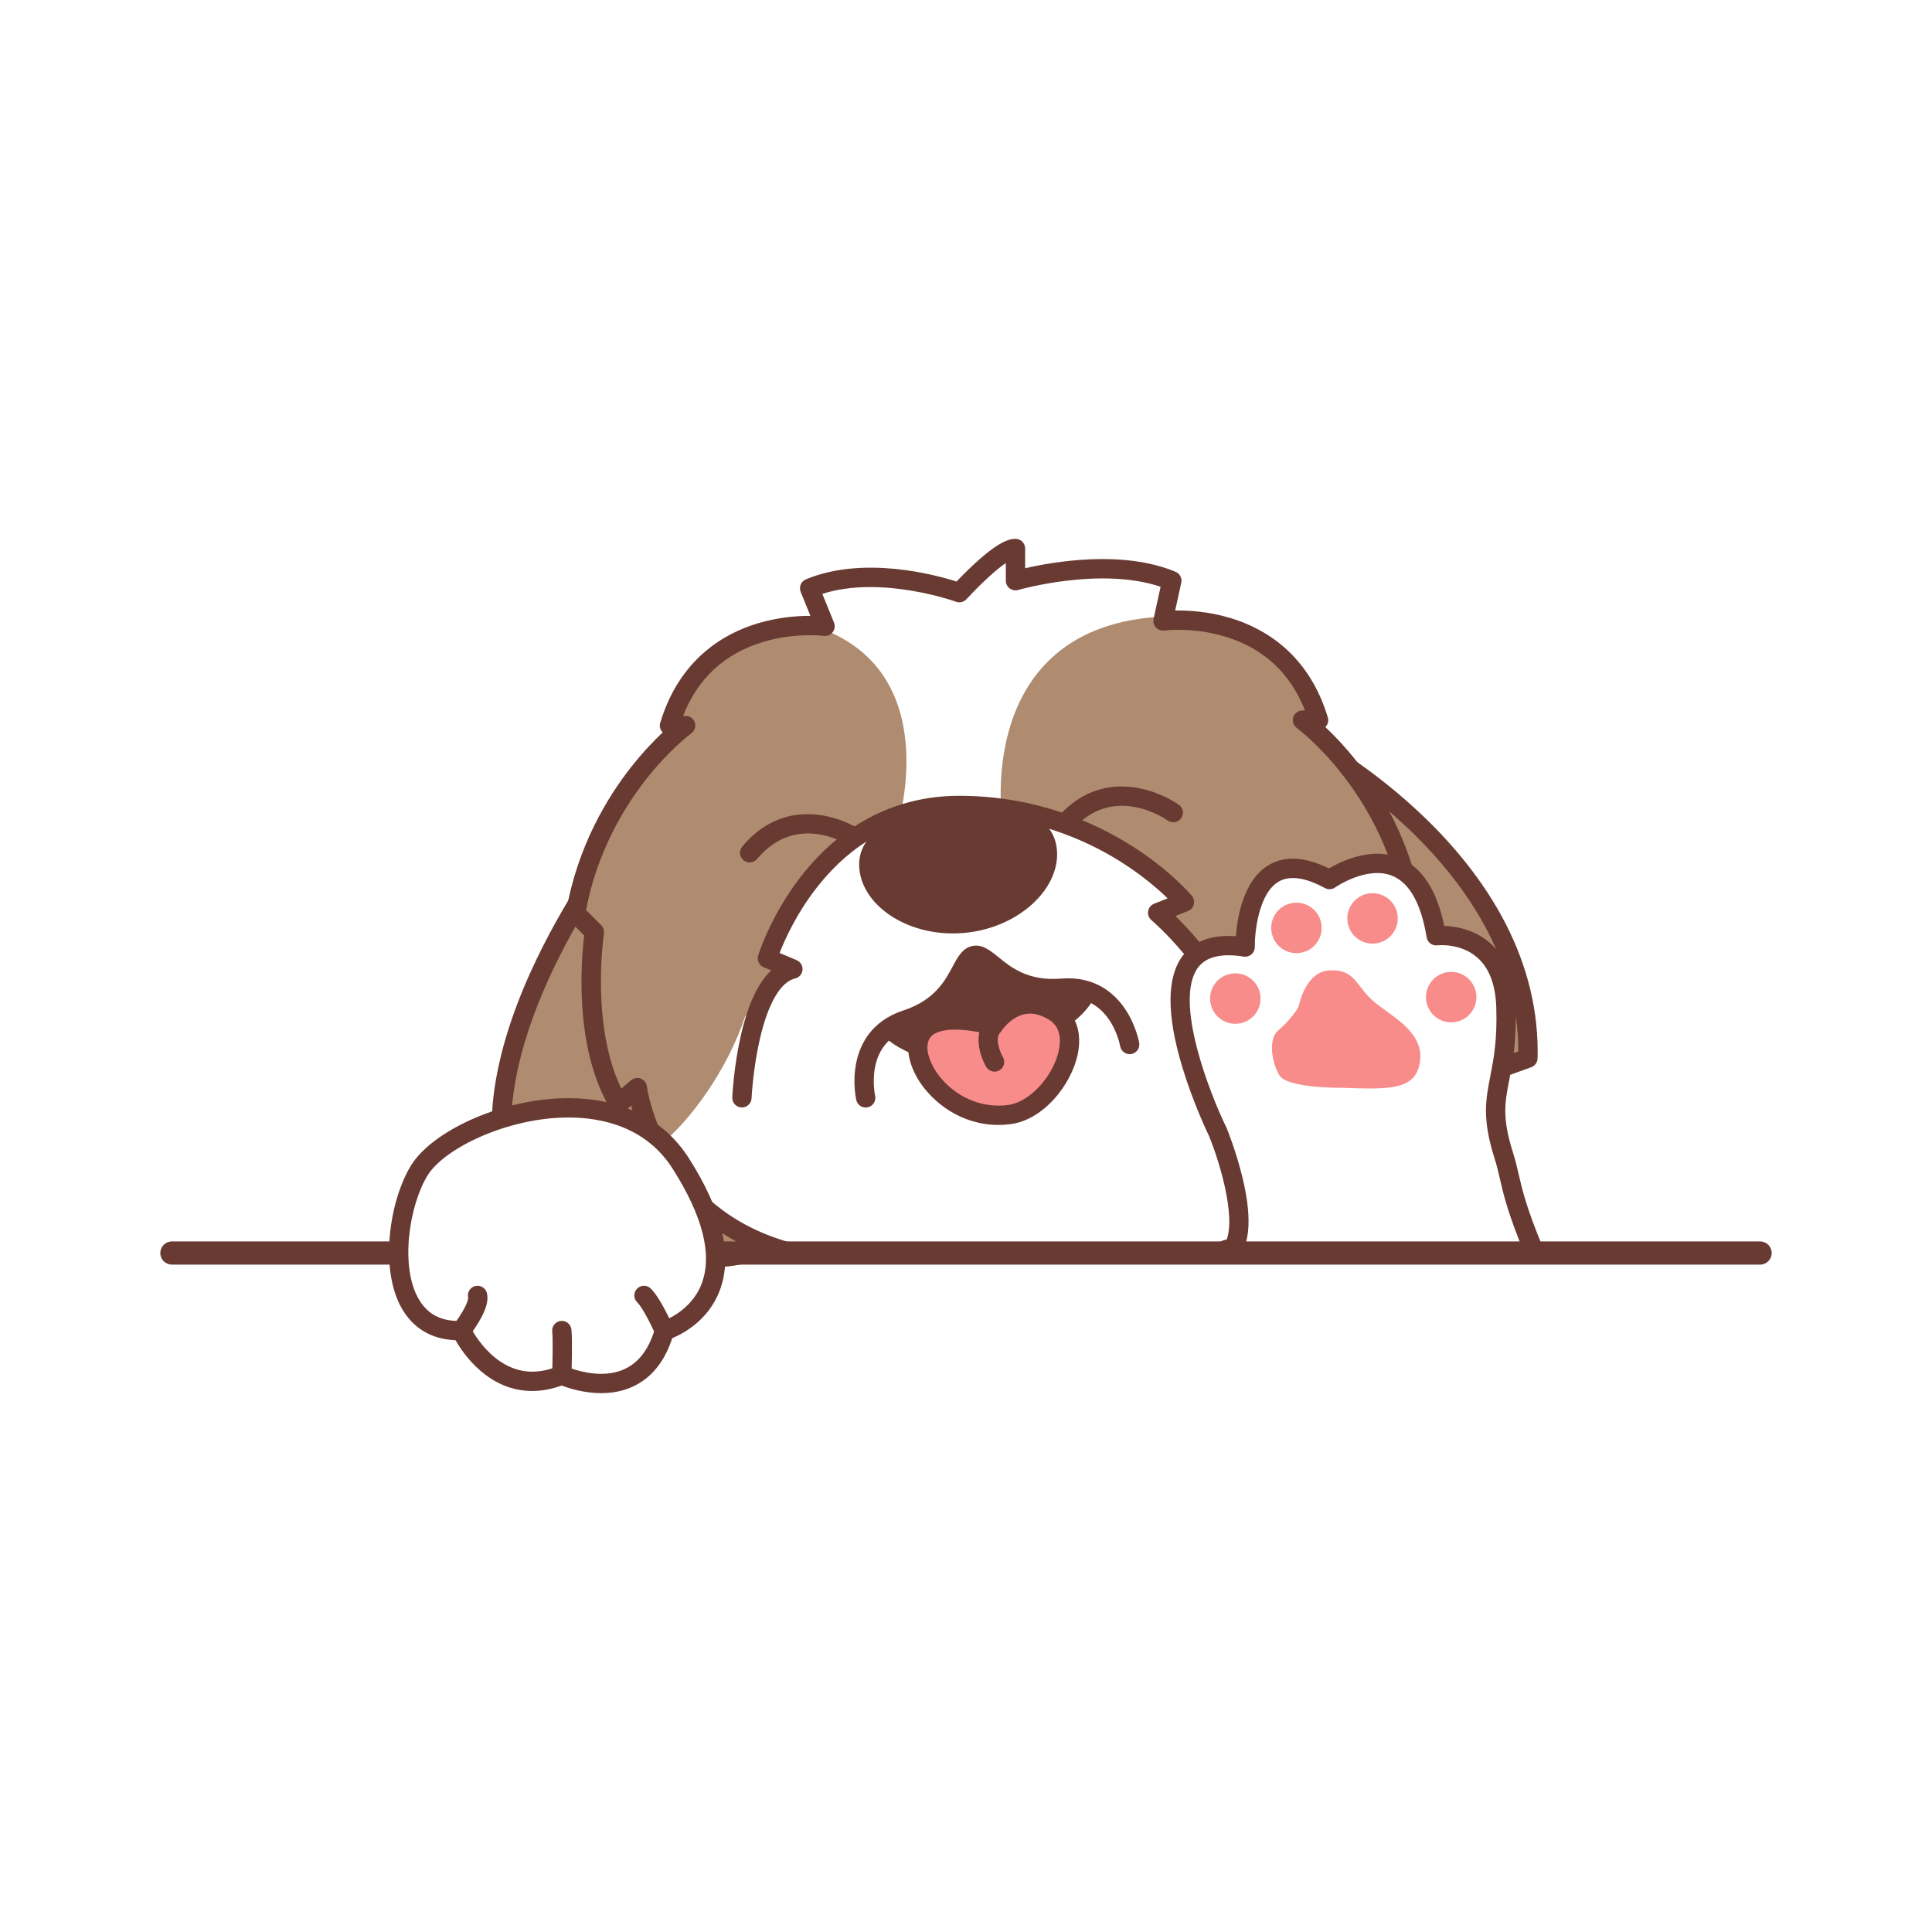 <?xml version="1.0" encoding="utf-8"?>
<!-- Generator: Adobe Illustrator 27.5.0, SVG Export Plug-In . SVG Version: 6.00 Build 0)  -->
<svg version="1.1" id="Layer_1" xmlns="http://www.w3.org/2000/svg" xmlns:xlink="http://www.w3.org/1999/xlink" x="0px" y="0px"
	 viewBox="0 0 2000 2000" style="enable-background:new 0 0 2000 2000;" xml:space="preserve">
<rect style="fill:#FFFFFF;" width="2000" height="2000"/>
<g>
	<g>
		<path style="fill:#AF8C70;" d="M631.988,884.331c0,0-163.634,215.177-97.177,360.942h45.096c0,0,32.645,61.083,110.387,69.412
			l-30.541-69.412c0,0,44.424,102.73,158.259,30.541"/>
		<path style="fill:#683A32;" d="M690.295,1324.686c-0.354,0-0.71-0.019-1.067-0.057c-69.182-7.413-104.665-53.474-114.958-69.355
			h-39.46c-3.917,0-7.474-2.287-9.099-5.852c-15.971-35.031-20.563-76.582-13.647-123.499c5.44-36.904,17.99-77.246,37.303-119.907
			c32.692-72.214,72.962-125.504,74.66-127.738c3.343-4.396,9.617-5.25,14.013-1.907c4.395,3.343,5.249,9.615,1.908,14.011v0
			c-0.404,0.532-40.775,53.995-72.517,124.225c-28.018,61.995-54.769,149.839-26.041,220.666h38.516c3.69,0,7.08,2.032,8.819,5.286
			c0.065,0.119,7.912,14.431,24.541,29.435c17.554,15.839,37.813,26.48,60.413,31.763l-23.021-52.322
			c-0.038-0.086-0.066-0.15-0.085-0.192c-2.187-5.058,0.13-10.932,5.181-13.135c5.052-2.202,10.932,0.096,13.151,5.139l0.039,0.089
			c0.549,1.218,16.659,36.231,51.933,46.989c26.315,8.025,57.196,0.975,91.779-20.955c4.663-2.955,10.843-1.574,13.801,3.09
			c2.958,4.664,1.574,10.843-3.09,13.801c-39.833,25.26-76.357,33.04-108.565,23.121c-7.738-2.384-14.703-5.638-20.932-9.396
			l5.576,12.674c1.437,3.267,1.025,7.051-1.082,9.931C696.47,1323.18,693.463,1324.686,690.295,1324.686z"/>
		<path style="fill:#AF8C70;" d="M1358.418,771.333c0,0,228.791,122.165,223.266,324.061l-42.423,15.295
			c0,0-9.994,68.534-80.303,102.736l5.19-75.656c0,0-6.949,111.708-138.521,82.405"/>
		<path style="fill:#683A32;" d="M1366.648,1235.086c-13.358,0-27.77-1.716-43.196-5.151c-5.391-1.2-8.787-6.544-7.587-11.935
			c1.2-5.392,6.547-8.785,11.935-7.587c40.066,8.922,71.56,5.042,93.604-11.532c29.332-22.058,32.604-59.638,32.757-61.652
			l0.01-0.145c0.377-5.498,5.154-9.651,10.629-9.294c5.499,0.359,9.671,5.1,9.328,10.6c-0.003,0.048-0.008,0.122-0.015,0.222
			l-3.909,56.989c50.819-33.135,59.077-85.777,59.161-86.355c0.532-3.651,3.032-6.713,6.504-7.964l35.912-12.947
			c-0.002-97.343-57.464-174.879-106.309-223.195c-54.835-54.242-111.204-84.686-111.768-84.987
			c-4.868-2.604-6.706-8.663-4.104-13.532c2.602-4.869,8.655-6.709,13.527-4.108c2.388,1.275,59.133,31.871,116.02,88.024
			c33.555,33.122,60.086,68.261,78.858,104.444c23.651,45.587,34.981,92.921,33.674,140.688c-0.112,4.113-2.733,7.738-6.604,9.134
			l-37.121,13.384c-4.296,18.431-22.056,73.797-84.623,104.232c-3.209,1.563-7.008,1.294-9.965-0.701
			c-2.959-1.995-4.63-5.415-4.386-8.975l0.947-13.814c-4.585,5.648-10.033,11.072-16.505,15.939
			C1415.516,1228.331,1393.156,1235.085,1366.648,1235.086z"/>
		<path style="fill:#FFFFFF;" d="M823.565,1298.026c-147.153-36.094-163.812-172.142-163.812-172.142l-19.435,16.659
			c-41.647-69.412-24.988-177.695-24.988-177.695l-19.435-19.435C618.106,817.696,709.729,751.06,709.729,751.06h-16.659
			c36.094-119.389,161.036-102.73,161.036-102.73l-15.976-39.365c66.635-27.765,154.989,4.565,154.989,4.565
			s41.459-45.718,58.118-45.718v33.318c0,0,95.2-27.765,161.836,0l-9.129,41.647c0,0,124.941-16.659,161.036,102.73h-16.659
			c0,0,91.624,66.635,113.836,194.354l-19.435,19.435c0,0,16.659,108.283-24.988,177.695l-19.435-16.659
			c0,0,18.341,137.047-128.812,173.142"/>
		<path style="fill:#AF8C70;" d="M615.329,957.389l-18.272-18.272C621.12,815.508,709.729,751.06,709.729,751.06h-9.14
			c5.697-4.952,9.14-7.46,9.14-7.46h-14.206c31.04-88.621,113.307-96.504,145.448-96.043
			c142.039,44.599,86.819,212.623,86.819,212.623l-156.505,192.309c-17.588,52.952-56.129,108.542-90.779,135.045
			c-17.345-33.822-20.754-61.65-20.754-61.65l-19.435,16.659c-41.647-69.412-24.988-177.695-24.988-177.695l-2.35-2.35
			C614.473,959.2,615.329,957.389,615.329,957.389z"/>
		<path style="fill:#AF8C70;" d="M1272.973,1029.055l-235.717-182.758c0,0-27.809-198.392,166.687-208.062v4.541
			c0,0,124.941-16.659,161.036,102.73h-16.659c0,0,91.624,66.636,113.836,194.354l-19.435,19.435c0,0,16.659,108.283-24.988,177.695
			l-19.435-16.659C1398.296,1120.332,1284.148,1130.934,1272.973,1029.055z"/>
		<path style="fill:#683A32;" d="M823.573,1308.028c-0.789,0-1.59-0.094-2.39-0.29c-79.411-19.478-121.778-67.45-143.335-104.265
			c-13.562-23.16-20.764-44.699-24.453-58.968l-6.569,5.631c-2.236,1.917-5.204,2.747-8.109,2.278
			c-2.907-0.472-5.458-2.201-6.974-4.727c-38.274-63.791-29.81-156.426-26.987-179.271l-15.933-15.933
			c-2.301-2.301-3.338-5.578-2.781-8.784c11.831-68.031,43.097-118.872,67.242-149.543c12.201-15.499,23.778-27.499,32.771-35.972
			c-0.364-0.359-0.703-0.748-1.013-1.164c-1.886-2.542-2.458-5.825-1.543-8.855c19.928-65.917,65.784-92.295,100.743-102.817
			c21.532-6.481,41.437-7.855,54.688-7.821l-10.066-24.802c-2.063-5.084,0.355-10.881,5.42-12.992
			c59.687-24.87,133.861-4.754,155.921,2.266c4.277-4.497,11.194-11.56,18.962-18.694c24.607-22.596,35.408-25.493,42.069-25.493
			c5.522,0,10,4.477,10,10v20.457c28.926-6.678,100.637-19.305,155.682,3.63c4.465,1.86,6.958,6.648,5.922,11.372L1216.543,632
			c13.174-0.224,34.285,0.88,57.264,7.796c34.959,10.521,80.815,36.9,100.744,102.817c0.916,3.029,0.344,6.314-1.543,8.855
			c-0.31,0.417-0.648,0.806-1.013,1.164c8.992,8.474,20.569,20.473,32.771,35.971c24.145,30.671,55.41,81.512,67.242,149.544
			c0.558,3.206-0.48,6.483-2.781,8.785l-15.934,15.933c2.823,22.845,11.288,115.48-26.986,179.271
			c-1.516,2.524-4.066,4.254-6.974,4.726c-2.905,0.469-5.874-0.362-8.109-2.278l-2.35-2.014
			c-0.602,14.231-3.045,33.554-10.381,54.153c-13.424,37.691-46.288,86.757-126.627,106.463c-5.365,1.316-10.778-1.966-12.094-7.33
			c-1.315-5.363,1.966-10.778,7.33-12.094c57.556-14.118,95.423-45.66,112.55-93.749c12.848-36.075,8.774-68.035,8.732-68.354
			c-0.551-4.11,1.493-8.134,5.138-10.113c3.644-1.98,8.132-1.504,11.281,1.194l10.041,8.606
			c32.009-65.523,18.143-159.539,17.99-160.534c-0.48-3.146,0.563-6.337,2.813-8.587l15.728-15.727
			c-22.77-119.036-108.067-182.27-108.938-182.903c-3.503-2.547-4.968-7.061-3.628-11.18c1.34-4.119,5.179-6.908,9.51-6.908h2.623
			c-15.281-38.862-43.114-64.586-82.899-76.56c-33.296-10.021-62.488-6.296-62.779-6.258c-3.23,0.43-6.472-0.741-8.681-3.142
			c-2.208-2.4-3.107-5.726-2.409-8.912l7.279-33.203c-62.177-21.087-146.536,3.041-147.417,3.298c-3.019,0.878-6.281,0.289-8.8-1.6
			c-2.518-1.889-4-4.852-4-8v-18.249c-4.424,3.008-10.556,7.801-18.848,15.436c-11.838,10.901-21.764,21.821-21.862,21.931
			c-2.734,3.015-7.022,4.073-10.844,2.673c-0.802-0.292-77.434-27.723-138.401-8.143l12.091,29.792
			c1.34,3.301,0.822,7.066-1.359,9.883c-2.182,2.817-5.698,4.262-9.229,3.79c-0.281-0.035-30.092-3.745-63.441,6.458
			c-39.43,12.065-67.042,37.725-82.236,76.359h2.622c4.331,0,8.17,2.789,9.51,6.908c1.339,4.119-0.125,8.632-3.628,11.18
			c-0.213,0.155-22.48,16.586-47.056,47.944c-21.943,28-50.187,73.883-61.882,134.959l15.727,15.728
			c2.252,2.253,3.297,5.443,2.813,8.591c-0.151,0.99-14.017,95.004,17.991,160.53l10.041-8.607c2.799-2.398,6.69-3.064,10.126-1.729
			c3.436,1.333,5.86,4.448,6.308,8.106c0.039,0.311,4.351,33.03,25.841,69.402c28.541,48.309,72.424,80.016,130.427,94.243
			c5.364,1.315,8.646,6.73,7.33,12.094C832.158,1304.973,828.071,1308.028,823.573,1308.028z"/>
		<path style="fill:#683A32;" d="M776.03,892.782c-2.27,0-4.552-0.769-6.427-2.343c-4.228-3.552-4.777-9.86-1.225-14.089
			c28.673-34.135,61.921-36.206,84.762-31.937c24.083,4.503,41.424,16.848,42.151,17.371c4.481,3.228,5.497,9.478,2.269,13.959
			c-3.224,4.476-9.462,5.494-13.942,2.281c-2.376-1.692-57.151-39.732-99.925,11.19C781.715,891.568,778.882,892.782,776.03,892.782
			z"/>
		<path style="fill:#683A32;" d="M1101.152,864.135c-2.271,0-4.553-0.769-6.427-2.343c-4.229-3.553-4.777-9.86-1.226-14.089
			c28.675-34.135,61.922-36.205,84.763-31.937c24.084,4.503,41.425,16.848,42.15,17.371c4.481,3.228,5.497,9.478,2.27,13.959
			c-3.224,4.474-9.461,5.495-13.942,2.281c-2.375-1.691-57.152-39.73-99.926,11.19
			C1106.837,862.921,1104.004,864.135,1101.152,864.135z"/>
		<path style="fill:#FFFFFF;" d="M1251.143,1086.463l38.871-2.776c-22.212-80.518-91.624-138.824-91.624-138.824l27.765-11.106
			c0,0-83.294-99.953-233.224-99.953S794.412,992.063,794.412,992.063l26.377,11.106c-47.2,11.106-52.753,133.271-52.753,133.271"/>
		<path style="fill:#683A32;" d="M768.043,1146.439c-0.154,0-0.307-0.003-0.462-0.011c-5.517-0.25-9.786-4.926-9.536-10.443
			c0.059-1.283,1.514-31.811,8.917-64.242c7.309-32.019,17.828-54.487,31.4-67.167l-7.832-3.297
			c-4.731-1.993-7.186-7.244-5.679-12.152c0.518-1.688,13.053-41.795,44.712-82.348c42.379-54.284,98.87-82.976,163.365-82.976
			c79.84,0,140.961,28.018,178.176,51.522c40.433,25.537,61.839,50.96,62.73,52.03c2.049,2.46,2.797,5.751,2.012,8.854
			c-0.785,3.103-3.008,5.643-5.98,6.832l-13.054,5.222c21.448,20.995,65.528,70.013,82.839,132.764
			c0.797,2.889,0.257,5.982-1.473,8.43c-1.729,2.448-4.466,3.99-7.454,4.204l-38.871,2.776c-5.502,0.404-10.294-3.753-10.688-9.262
			s3.753-10.294,9.262-10.688l26.309-1.879c-24.193-70.456-84.149-121.558-84.785-122.094c-2.688-2.263-3.992-5.772-3.434-9.241
			c0.559-3.468,2.895-6.392,6.156-7.696l14.038-5.616c-9.59-9.32-26.111-23.798-48.949-38.144
			c-34.871-21.904-92.121-48.015-166.834-48.015c-58.732,0-108.26,25.16-147.207,74.781c-21.251,27.075-33.461,54.507-38.694,67.941
			l17.64,7.428c3.99,1.68,6.446,5.738,6.084,10.052c-0.362,4.315-3.46,7.906-7.674,8.898c-15.109,3.555-28.113,26.032-36.618,63.291
			c-7.007,30.699-8.423,60.402-8.436,60.699C777.782,1142.256,773.357,1146.439,768.043,1146.439z"/>
		<path style="fill:#683A32;" d="M1094.055,879.133c4.026,39.632-38.026,80.758-94.471,86.492
			c-56.445,5.735-105.909-26.094-109.936-65.726c-4.026-39.632,40.235-59.012,96.68-64.747
			C1042.773,829.419,1090.028,839.502,1094.055,879.133z"/>
		<path style="fill:#683A32;" d="M896.156,1146.497c-4.55,0-8.665-3.126-9.734-7.748c-0.167-0.722-4.042-17.891-0.241-37.658
			c3.649-18.982,15.088-43.938,48.854-55.026c32.591-10.701,43.338-30.887,51.186-45.626c5.229-9.821,10.168-19.098,20.389-21.163
			c10.219-2.066,18.373,4.565,27.006,11.586c12.954,10.535,30.698,24.963,64.886,22.17c35.433-2.896,55.654,15.662,66.388,31.737
			c11.178,16.741,14.273,34.068,14.4,34.798c0.942,5.441-2.705,10.617-8.147,11.56c-5.433,0.937-10.601-2.694-11.555-8.121
			c-0.402-2.244-10.257-54.069-59.457-50.04c-42.205,3.439-65.32-15.354-79.134-26.587c-3.546-2.884-8.33-6.774-10.405-7.401
			c-1.67,1.384-4.568,6.826-6.716,10.861c-8.368,15.716-22.372,42.02-62.6,55.229c-19.691,6.466-31.619,19.856-35.454,39.8
			c-2.962,15.406,0.055,29.24,0.086,29.375c1.245,5.381-2.108,10.752-7.489,11.997
			C897.661,1146.413,896.902,1146.497,896.156,1146.497z"/>
		<path style="fill:#683A32;" d="M938.155,1055.566c56.424-18.528,54.669-63.303,70.435-66.489
			c15.766-3.186,31.534,38.757,90.725,33.921c14.334-1.171,25.816,1.663,35.02,6.6c-8.612,19.257-32.604,44.432-96.719,61.265
			c-68.351,17.944-105.731-1.27-124.972-20.246C918.888,1064.462,927.163,1059.175,938.155,1055.566z"/>
		<path style="fill:#F78C8B;" d="M1045.088,1153.761c-61.288,8.251-105.904-51.613-92.689-81.284
			c13.215-29.671,75.86-10.658,75.86-10.658s24.435-38.896,63.331-14.461C1130.485,1071.794,1089.531,1147.778,1045.088,1153.761z"
			/>
		<path style="fill:#683A32;" d="M1033.629,1164.535c-38.787,0-67.669-23.198-81.766-44.908
			c-11.666-17.968-14.881-37.114-8.599-51.218c4.589-10.305,16.22-22.588,45.562-22.588c13.898,0,27.642,2.724,35.55,4.628
			c6.888-8.029,21.303-21.153,41.937-21.153c10.167,0,20.461,3.228,30.596,9.595c16.855,10.589,23.648,29.918,18.637,53.03
			c-6.708,30.935-35.043,67.162-69.122,71.751C1042.171,1164.244,1037.867,1164.535,1033.629,1164.535z M988.826,1065.821
			c-10.271,0-23.344,1.86-27.292,10.725c-3.462,7.774-0.74,20.108,7.104,32.189c11.237,17.307,34.212,35.8,64.992,35.8
			c3.349,0,6.756-0.23,10.125-0.684c21.985-2.961,46.398-29.208,52.245-56.169c2.241-10.336,2.372-24.254-9.729-31.856
			c-6.898-4.333-13.612-6.53-19.957-6.53c-17.875,0-29.475,17.665-29.587,17.844c-2.398,3.818-7.055,5.555-11.371,4.249
			C1025.178,1071.335,1006.698,1065.821,988.826,1065.821z"/>
		<path style="fill:#683A32;" d="M1029.568,1109.367c-3.442,0-6.786-1.778-8.64-4.97c-6.606-11.378-14.023-34.599,0.075-49.461
			c3.801-4.006,10.131-4.174,14.138-0.372c4.006,3.801,4.173,10.131,0.372,14.138c-6.092,6.421,0.084,21.059,2.728,25.68
			c2.735,4.783,1.095,10.892-3.679,13.643C1032.985,1108.935,1031.265,1109.367,1029.568,1109.367z"/>
	</g>
	<g>
		<g>
			<g>
				<path style="fill:#FFFFFF;" d="M1275.235,1294.352c22.608-31.834-14.54-122.531-14.54-122.531s-104.312-212.704,28.28-191.431
					c0,0-1.827-118.174,87.347-69.86c0,0,90.344-63.986,110.422,58.176c0,0,69.564-8.686,72.204,73.867
					c2.64,82.553-23.5,86.42-2.301,153.388c8.313,26.261,5.922,37.503,30.578,97.486"/>
				<path style="fill:#683A32;" d="M1275.226,1304.353c-2.003,0-4.024-0.6-5.781-1.848c-4.503-3.198-5.561-9.44-2.363-13.943
					c14.106-19.863-1.988-79.496-15.519-112.652c-1.774-3.654-16.644-34.711-27.764-71.643
					c-16.205-53.82-16.111-92.343,0.279-114.497c11.496-15.539,30.069-22.443,55.325-20.577
					c1.441-19.286,7.597-57.706,33.512-73.413c16.74-10.147,37.877-9.056,62.895,3.231c12.347-7.318,44.125-22.948,73.485-10.677
					c22.777,9.518,38.141,33.101,45.734,70.159c11.293,0.378,30.593,3.304,46.842,17.194c17.015,14.546,26.123,36.942,27.07,66.566
					c1.158,36.241-3.129,58.164-6.575,75.78c-4.576,23.398-7.6,38.856,3.813,74.909c2.731,8.63,4.341,15.632,6.044,23.045
					c3.584,15.594,7.646,33.268,24.248,73.657c2.1,5.108-0.339,10.951-5.447,13.051c-5.109,2.102-10.951-0.339-13.051-5.447
					c-17.228-41.911-21.485-60.436-25.241-76.78c-1.611-7.009-3.133-13.629-5.621-21.49c-12.952-40.918-9.166-60.275-4.373-84.783
					c3.422-17.493,7.3-37.32,6.213-71.303c-0.76-23.767-7.515-41.265-20.076-52.002c-17.521-14.98-40.662-12.289-40.893-12.261
					c-5.339,0.671-10.236-3-11.106-8.301c-5.707-34.72-17.559-56.088-35.226-63.512c-26.377-11.086-59.236,11.655-59.565,11.886
					c-3.104,2.181-7.192,2.428-10.527,0.621c-20.622-11.173-36.855-13.343-48.254-6.453c-20.535,12.417-24.525,52.846-24.33,67.376
					c0.04,2.952-1.228,5.776-3.461,7.706c-2.234,1.931-5.206,2.78-8.122,2.312c-23.012-3.69-38.9,0.143-47.23,11.396
					c-25.519,34.478,12.652,131.345,29.514,165.76c0.098,0.2,0.19,0.405,0.274,0.611c0.391,0.954,9.648,23.685,16.213,50.762
					c9.286,38.311,8.354,65.681-2.773,81.349C1281.438,1302.888,1278.356,1304.353,1275.226,1304.353z"/>
			</g>
			<g>
				<g>
					<path style="fill:#F78C8B;" d="M1344.912,1039.806c0,0,6.668-34.233,31.746-35.325c26.051-1.135,26.879,15.857,44.374,31.306
						c17.495,15.449,52.574,31.201,49.071,62.023c-3.504,30.822-31.286,30.041-79.464,28.302c0,0-57.68,0.73-66.062-12.716
						c-8.099-12.992-12.036-37.752-1.431-46.658S1344.249,1044.558,1344.912,1039.806z"/>
				</g>
			</g>
			<g>
				<g>
					
						<ellipse transform="matrix(0.41 -0.912 0.912 0.41 -55.348 1979.265)" style="fill:#F78C8B;" cx="1502.57" cy="1032.424" rx="26.114" ry="26.114"/>
				</g>
			</g>
			<g>
				<g>
					
						<ellipse transform="matrix(0.995 -0.096 0.096 0.995 -84.413 140.069)" style="fill:#F78C8B;" cx="1420.988" cy="951.832" rx="26.114" ry="26.114"/>
				</g>
			</g>
			<g>
				<g>
					
						<ellipse transform="matrix(0.304 -0.953 0.953 0.304 18.43 1947.077)" style="fill:#F78C8B;" cx="1341.69" cy="960.926" rx="26.114" ry="26.114"/>
				</g>
			</g>
			<g>
				<g>
					
						<ellipse transform="matrix(0.98 -0.199 0.199 0.98 -180.274 275.647)" style="fill:#F78C8B;" cx="1279.031" cy="1033.26" rx="26.114" ry="26.114"/>
				</g>
			</g>
		</g>
		<path style="fill:#683A32;" d="M1822.05,1285.137h-468.61H556.15h-378.2c-6.63,0-12,5.37-12,12s5.37,12,12,12h427.66h680.5h535.94
			c6.63,0,12-5.37,12-12S1828.68,1285.137,1822.05,1285.137z"/>
		<g>
			<g>
				<path style="fill:#FFFFFF;" d="M704.677,1204.36c90.132,141.602-16.918,173.259-16.918,173.259
					c-23.837,84.146-106.181,45.892-106.181,45.892c-69.343,28.36-104.014-46.138-104.014-46.138
					c-82.345,2.902-73.309-116.58-43.652-165.514C466.17,1158.632,638.607,1100.56,704.677,1204.36z"/>
				<path style="fill:#683A32;" d="M622.391,1442.188c-17.984,0.001-33.757-5.143-40.937-7.908
					c-10.328,3.765-20.563,5.671-30.479,5.672c-0.003,0-0.007,0-0.011,0c-44.924,0-70.941-37.771-79.414-52.58
					c-24.774-0.879-44.054-12.373-55.884-33.377c-22.593-40.111-13.024-109.831,9.694-147.316
					c10.584-17.466,33.918-35.092,64.017-48.359c31.449-13.862,66.611-21.496,99.011-21.496c25.673,0,48.966,4.674,69.233,13.894
					c23.13,10.522,41.801,26.764,55.493,48.274c34.769,54.625,45.559,100.593,32.069,136.626
					c-11.662,31.152-37.985,44.993-49.303,49.662c-6.468,19.832-16.769,34.745-30.661,44.371
					C653.212,1437.968,638.802,1442.187,622.391,1442.188z M581.578,1413.512c1.441,0,2.879,0.312,4.214,0.932
					c0.149,0.068,17.085,7.745,36.598,7.744c28.103-0.002,46.858-15.913,55.748-47.294c0.935-3.301,3.497-5.892,6.786-6.864
					c0.266-0.081,30.505-9.603,41.619-39.668c11.022-29.813,0.827-69.728-30.301-118.632
					c-27.834-43.729-74.015-52.907-107.854-52.907c-62.629,0-128.696,31.794-145.924,60.221
					c-9.515,15.7-16.593,39.152-18.932,62.735c-2.58,26.005,0.816,48.876,9.56,64.4c9.199,16.331,23.58,23.937,44.12,23.201
					c4.007-0.116,7.724,2.134,9.419,5.776c0.211,0.448,22.504,46.795,64.334,46.795c0.003,0,0.005,0,0.007,0
					c8.559-0.001,17.583-1.917,26.821-5.695C579.007,1413.759,580.293,1413.512,581.578,1413.512z"/>
			</g>
			<g>
				<path style="fill:#FFFFFF;" d="M477.563,1377.374c0,0,19.623-25.067,16.803-36.346"/>
				<path style="fill:#683A32;" d="M477.556,1387.374c-2.156,0-4.328-0.693-6.157-2.126c-4.349-3.404-5.115-9.689-1.71-14.038
					c8.258-10.575,15.363-23.813,14.954-27.849c-1.28-5.328,1.972-10.703,7.299-12.034c5.36-1.344,10.788,1.919,12.126,7.276
					c1.882,7.531-0.801,17.041-8.445,29.929c-4.827,8.138-9.969,14.729-10.186,15.006
					C483.465,1386.058,480.526,1387.374,477.556,1387.374z"/>
			</g>
			<g>
				<path style="fill:#FFFFFF;" d="M581.578,1423.511c0,0,1.21-36.579,0-46.138"/>
				<path style="fill:#683A32;" d="M581.584,1433.512c-0.112,0-0.224-0.002-0.336-0.006c-5.52-0.183-9.847-4.805-9.664-10.324
					c0.457-13.837,0.882-38.167,0.074-44.552c-0.693-5.479,3.186-10.483,8.665-11.177c5.487-0.688,10.483,3.187,11.177,8.665
					c1.273,10.059,0.2,43.899,0.074,47.725C591.394,1429.249,586.953,1433.512,581.584,1433.512z"/>
			</g>
			<g>
				<path style="fill:#FFFFFF;" d="M687.759,1377.62c0,0-12.353-28.132-21.102-36.591"/>
				<path style="fill:#683A32;" d="M687.764,1387.621c-3.847,0-7.514-2.233-9.161-5.979c-4.809-10.941-13.85-28.544-18.897-33.424
					c-3.97-3.84-4.077-10.17-0.238-14.141c3.839-3.97,10.169-4.077,14.14-0.238c9.673,9.353,21.112,34.762,23.307,39.76
					c2.22,5.057-0.079,10.954-5.135,13.176C690.472,1387.349,689.107,1387.621,687.764,1387.621z"/>
			</g>
		</g>
	</g>
</g>
</svg>
